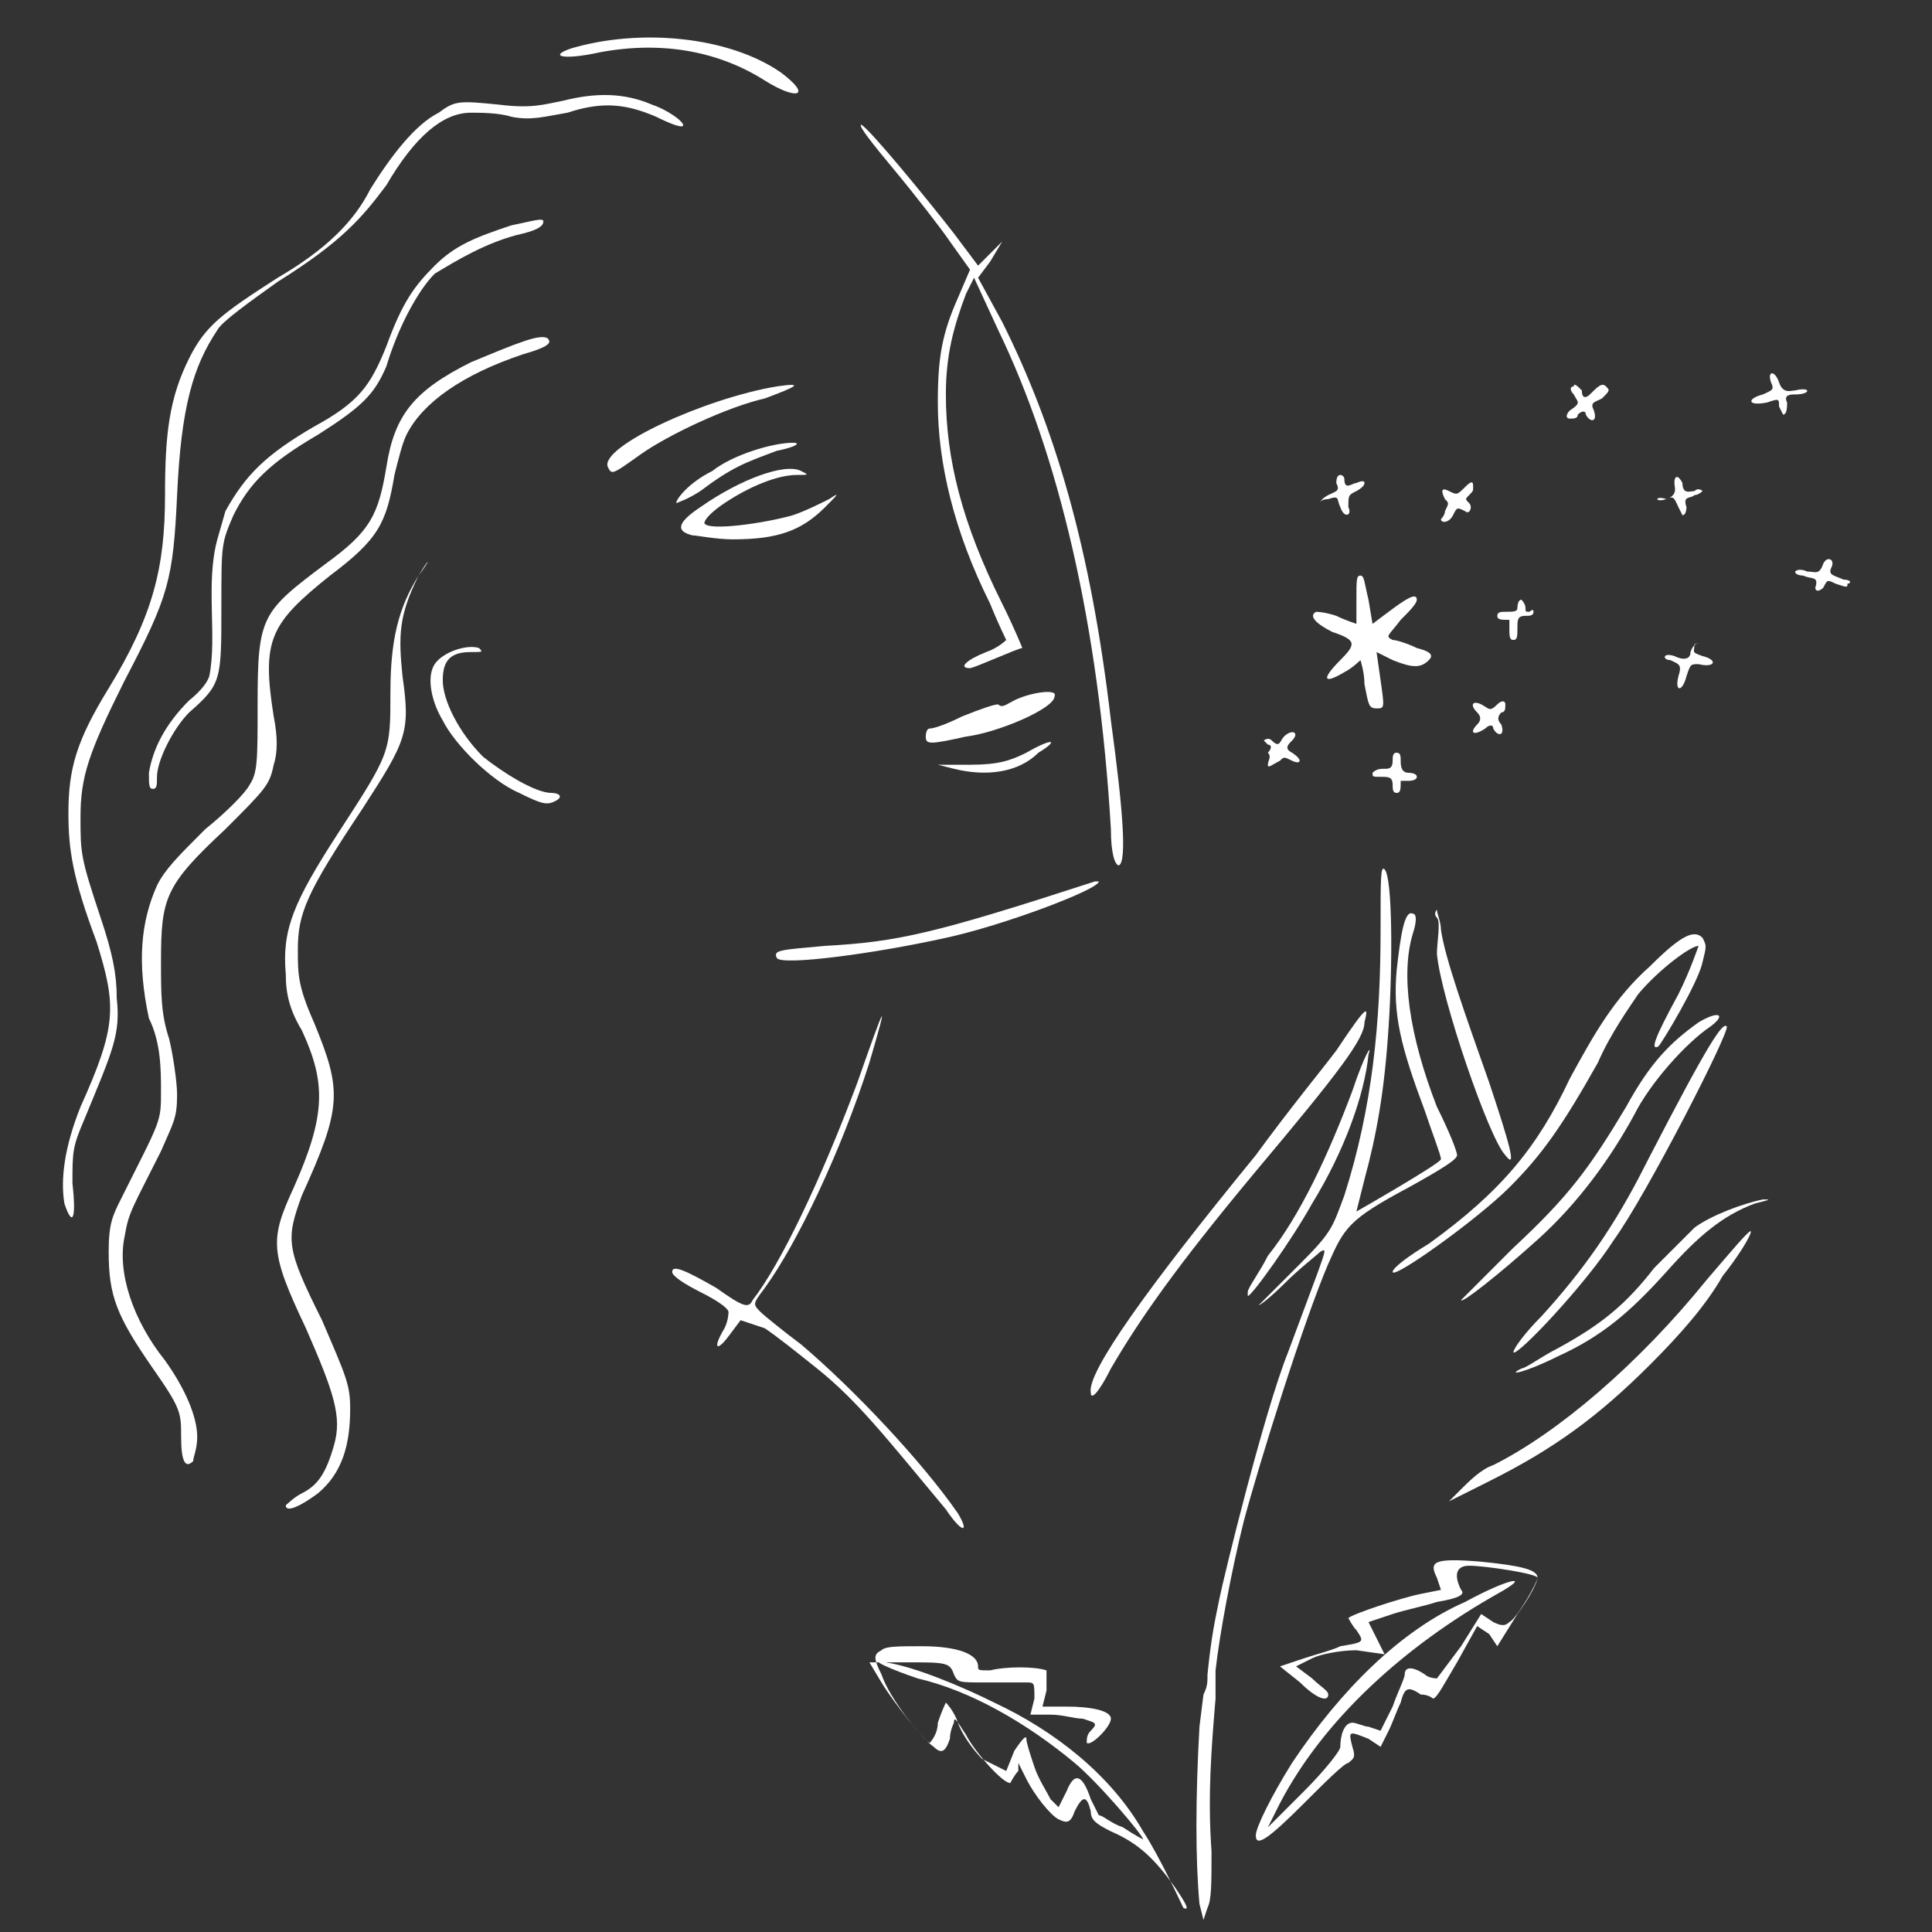 <?xml version="1.0" encoding="utf-8"?>
<!-- Generator: Adobe Illustrator 23.0.1, SVG Export Plug-In . SVG Version: 6.00 Build 0)  -->
<svg version="1.1" id="Calque_1" xmlns="http://www.w3.org/2000/svg" xmlns:xlink="http://www.w3.org/1999/xlink" x="0px" y="0px"
	 width="48px" height="48px" viewBox="0 0 48 48" style="enable-background:new 0 0 48 48;" xml:space="preserve">
<rect x="0" y="0" width="48" height="48" fill="#333333" stroke="none"/>
<style type="text/css">
	.st0{fill:#FFFFFF;}
</style>
<g>
	<path class="st0" d="M33.6,27.1c-0.6,1.6-1.3,3.1-2.1,4.1C31.3,31.6,31,32,31,32.1s0,0.1,0,0.1c0.1,0,1.1-1.4,1.6-2.3
		c0.8-1.3,1.3-2.7,1.4-3.7C34.1,25.9,33.9,26.2,33.6,27.1z"/>
	<path class="st0" d="M19.3,23.8c0.1,0.2,2.4-0.1,4.2-0.5c1.4-0.3,3.8-1.2,3.8-1.4c0,0-0.1,0-0.1,0c-4,1.3-4.9,1.5-6.7,1.6
		C19.4,23.6,19.2,23.6,19.3,23.8z"/>
	<path class="st0" d="M33.1,15.7c0.6,0.2,0.6,0.3,0.2,0.7c-0.5,0.5-0.4,0.6,0.1,0.3c0.2-0.1,0.4-0.3,0.4-0.3c0,0,0.1,0.3,0.1,0.6
		c0.1,0.5,0.1,0.6,0.3,0.6c0.2,0,0.2,0,0.1-0.7l-0.1-0.7l0.4,0.2c0.5,0.2,0.7,0.2,0.9,0c0.1-0.1,0.1-0.2-0.3-0.3
		c-0.2-0.1-0.5-0.2-0.6-0.2c-0.2-0.1-0.1-0.1,0.2-0.5c0.2-0.2,0.4-0.4,0.4-0.5c0-0.2-0.3,0-0.7,0.3l-0.4,0.3L34,14.9
		c-0.1-0.4-0.1-0.6-0.2-0.6c-0.1,0-0.1,0.1-0.1,0.6c0,0.3,0,0.6,0,0.6c0,0-0.3-0.1-0.5-0.2c-0.3-0.1-0.5-0.1-0.5-0.1
		C32.5,15.3,32.7,15.5,33.1,15.7z"/>
	<path class="st0" d="M31.5,19c0,0.1,0.1,0,0.3-0.1c0.1-0.1,0.1-0.1,0.3,0c0.2,0.1,0.3,0,0-0.2c-0.2-0.1-0.1-0.2,0-0.3
		c0.2-0.2,0-0.3-0.2-0.1c-0.1,0.1-0.1,0.3-0.3,0.1c-0.1-0.1-0.2,0-0.2,0s0.1,0.1,0.1,0.1c0.1,0,0.1,0.1,0,0.2
		C31.6,18.8,31.5,18.9,31.5,19z"/>
	<path class="st0" d="M26.2,17.3c0.1-0.2-0.6-0.1-1,0.1c-0.2,0.1-0.3,0.2-0.4,0.1c-0.1,0-0.4,0.1-0.9,0.3c-0.4,0.2-0.7,0.3-0.8,0.3
		S23,18.3,23,18.3c0,0.2,0.1,0.2,1,0C24.8,18.2,26.2,17.6,26.2,17.3z"/>
	<path class="st0" d="M25.5,18.7c-0.4,0.2-0.7,0.3-1.4,0.3l-0.8,0l0.4,0.1c0.8,0.2,1.6,0.1,2.1-0.4C26.3,18.4,26.2,18.3,25.5,18.7z"
		/>
	<path class="st0" d="M23.6,6l0.5,0.7l-0.3,0.7c-0.4,0.9-0.5,1.5-0.5,2.6c0,1.5,0.4,3.2,1.3,5c0.2,0.5,0.4,0.9,0.4,0.9
		c0,0-0.2,0.2-0.5,0.3c-0.5,0.2-0.7,0.4-0.4,0.4c0.1,0,1.2-0.5,1.3-0.5c0,0-0.2-0.5-0.5-1.1c-1-2-1.4-3.6-1.4-5.2
		c0-1,0.2-1.7,0.5-2.5l0.2-0.4l0.6,1.3c1.5,3.1,2.5,7.3,2.8,12.4c0,0.6,0.1,0.9,0.2,0.9c0.2-0.1,0.1-1.4-0.2-3.6
		c-0.5-4.3-1.4-7.3-2.7-9.9l-0.6-1.1l0.3-0.4L24.9,6l-0.3,0.3l-0.3,0.3l-0.6-0.8c-0.7-0.9-2.1-2.6-2.3-2.7c-0.1,0,0.3,0.5,0.8,1.1
		C22.7,4.8,23.4,5.7,23.6,6z"/>
	<path class="st0" d="M33,12.4c0.3-0.1,0.2,0,0.3,0.2c0.1,0.3,0.3,0.2,0.2,0c0-0.3,0-0.3,0.2-0.4c0,0,0.2-0.1,0.2-0.2
		c0-0.1-0.2,0-0.2,0c-0.1,0-0.3,0.2-0.3-0.1c0-0.1-0.2-0.2-0.2,0.1c0.1,0.2,0,0.2-0.2,0.3c0,0-0.2,0.1-0.2,0.2
		C32.8,12.4,33,12.4,33,12.4z"/>
	<path class="st0" d="M35,19.4c0,0,0.2,0,0.2-0.1c0-0.1-0.2-0.1-0.2-0.1c-0.2,0-0.2-0.2-0.2-0.3s0-0.2-0.1-0.2s-0.1,0.1-0.1,0.2
		c0,0.2-0.1,0.2-0.2,0.2c-0.1,0-0.2,0-0.3,0.1c0,0.1,0,0.1,0.2,0.1c0.2,0,0.3,0,0.3,0.2c0,0.1,0,0.2,0.1,0.2s0.1-0.1,0.1-0.3
		C34.8,19.4,34.7,19.4,35,19.4z"/>
	<path class="st0" d="M40.4,27.5c-0.9,1.5-1.4,2.2-2.8,3.5c-0.7,0.7-1.3,1.3-1.3,1.3c0,0.1,0.9-0.6,1.9-1.5c1-0.9,1.8-2,2.4-3.1
		c0.4-0.8,1.3-1.8,1.9-2.2c0.4-0.3,0.2-0.4-0.3-0.1C41.5,25.9,41,26.4,40.4,27.5z"/>
	<path class="st0" d="M41.4,12.4c0.2-0.1,0.2,0,0.3,0.2c0,0,0.1,0.2,0.1,0.2c0.1,0,0.1-0.2,0.1-0.2c-0.1-0.3,0.1-0.2,0.2-0.3
		c0.1,0,0.2-0.1,0.2-0.1c0,0-0.1-0.1-0.2,0c-0.1,0-0.3,0.1-0.3-0.2c-0.1-0.2-0.2-0.2-0.2,0c0,0.1,0.1,0.3-0.2,0.4
		C41.1,12.3,41.1,12.5,41.4,12.4z"/>
	<path class="st0" d="M42,16.2c0,0.2-0.2,0.2-0.4,0.1c-0.3-0.1-0.3,0.1-0.1,0.1c0.2,0.1,0.3,0.1,0.2,0.4c-0.1,0.4,0.1,0.4,0.2,0
		c0.1-0.3,0.1-0.3,0.3-0.3c0.4,0.1,0.5-0.1,0.1-0.2c-0.3-0.1-0.2-0.1-0.2-0.3C42.3,16,42.1,15.9,42,16.2z"/>
	<path class="st0" d="M38.3,32.7c-0.4,0.4-0.7,0.8-0.7,0.9c0.1,0.1,1.8-1.7,2.5-2.8c0.8-1.1,2.9-5.2,2.8-5.3c-0.1-0.1-0.4,0.3-2,3.4
		C40.1,30.5,39.3,31.6,38.3,32.7z"/>
	<path class="st0" d="M39,10.4c0.1,0,0.2,0,0.2-0.1c0.1-0.1,0.2-0.1,0.2,0c0.1,0.2,0.3,0.2,0.2-0.1c-0.1-0.2,0-0.2,0.2-0.3
		c0.2-0.2,0.2-0.2,0.1-0.3c-0.1-0.1-0.2,0-0.4,0.2c-0.1,0.1-0.2,0.1-0.2-0.1c-0.1-0.1-0.2-0.2-0.2-0.1c-0.1,0-0.1,0.1,0,0.2
		c0.1,0.2,0.2,0.2-0.1,0.4C38.9,10.3,38.9,10.4,39,10.4z"/>
	<path class="st0" d="M35.7,23.7c0.1,1.1,1.3,4.6,1.7,5c0.3,0.4,0.1-0.3-0.4-1.8c-0.6-1.7-1.1-3.1-1.2-3.8c0-0.2-0.1-0.4-0.1-0.5
		c0,0-0.1,0.1,0,0.2S35.7,23.4,35.7,23.7z"/>
	<path class="st0" d="M35.8,12.9c0,0.1,0.2,0.1,0.3-0.1c0.1-0.2,0.1-0.2,0.3-0.1c0.1,0.1,0.2-0.1,0.1-0.2c-0.1-0.1-0.1-0.1,0-0.2
		c0.1-0.1,0.1-0.1,0.1-0.2c0-0.1,0-0.2-0.2,0c-0.2,0.2-0.2,0.2-0.4,0.1c-0.2-0.1-0.2,0-0.1,0.2c0.1,0.1,0.1,0.1,0,0.3
		C35.9,12.8,35.8,12.9,35.8,12.9z"/>
	<path class="st0" d="M36.7,18c-0.2,0.2-0.1,0.3,0.2,0.1c0.1-0.1,0.2-0.1,0.2,0c0.1,0.2,0.3,0.2,0.2-0.1c-0.1-0.1-0.1-0.2,0-0.3
		c0.1,0,0.1-0.1,0.1-0.2c0-0.1-0.1-0.1-0.2,0c-0.2,0.2-0.2,0.1-0.4,0c-0.2-0.1-0.3,0-0.1,0.2C36.8,17.8,36.8,17.9,36.7,18z"/>
	<path class="st0" d="M37.5,15.6c0,0.2,0,0.3,0.1,0.3s0.1-0.1,0.1-0.3c0-0.2,0-0.3,0.2-0.3c0.1,0,0.2,0,0.2-0.1S38,15.2,38,15.2
		c-0.1,0-0.1,0-0.1-0.1c0-0.1-0.1-0.2-0.1-0.2c-0.1,0-0.1,0.2-0.1,0.2c0,0.1-0.1,0.1-0.3,0.1c-0.1,0-0.2,0-0.2,0.1
		c0,0.1,0.1,0.1,0.3,0.1C37.5,15.4,37.5,15.4,37.5,15.6z"/>
	<path class="st0" d="M42.4,31.8c-1.7,2.1-3.7,3.8-5.3,4.6c-0.3,0.1-0.6,0.4-0.8,0.6l-0.3,0.3l1-0.5c1.6-0.8,2.7-1.6,4-2.9
		c0.8-0.8,1.4-1.5,1.8-2.2c0.4-0.5,0.7-1,0.7-1.1S43,31.1,42.4,31.8z"/>
	<path class="st0" d="M36.2,28.7c0-0.1-0.2-0.6-0.5-1.2c-0.7-1.8-0.9-3.3-0.6-4.3c0.1-0.3,0.1-0.5,0-0.5c-0.2-0.1-0.3,0.5-0.4,1.4
		c-0.1,1.1,0.1,1.9,0.7,3.5c0.2,0.6,0.4,1.1,0.4,1.2c0,0.1-2.1,1.3-2.1,1.3c0,0,0.1-0.4,0.2-0.8c0.3-1.1,0.5-2.2,0.6-3.8
		c0.1-1.5,0.1-3.7-0.1-3.9c-0.1-0.1-0.1,0.2-0.1,1.5c0,2.3-0.2,4.4-0.9,6.6c-0.3,0.8-0.3,0.9-1.1,1.7c-0.5,0.5-0.9,0.9-1,1
		s0.2-0.1,0.6-0.5c0.4-0.4,0.8-0.7,0.9-0.8c0.2-0.1,0.2-0.2-0.8,2.5c-0.6,1.5-1.6,5.6-1.7,6.1s-0.2,0.9-0.3,1.9c0,0.2,0,0.3-0.1,0.5
		l-0.1,0.8l0,0c-0.1,1.8-0.1,3.3,0,4.4l0.1,0.4l0.1-0.3c0.1-0.2,0.1-0.6,0.1-1.4c-0.1-1.4,0-2.6,0.1-3.8c0,0,0,0,0-0.1
		c0,0,0-0.1,0-0.2c0-0.1,0-0.2,0-0.4c0.1-0.9,0.4-2.5,0.7-3.7c0.4-1.5,1.5-5,2.1-6.4c0.4-0.9,0.5-1.1,2-1.9
		C35.9,29,36.2,28.8,36.2,28.7z"/>
	<path class="st0" d="M17.4,12.6c-0.6,0.4-0.6,0.6-0.2,0.7c0.1,0,0.6,0.1,1,0.1c1.1,0,1.7-0.2,2.3-0.8c0.3-0.3,0.4-0.4,0.1-0.2
		c-0.2,0.1-0.6,0.3-0.9,0.4c-0.7,0.2-2.1,0.4-2.2,0.2c0-0.1,0.2-0.3,0.5-0.5c0.6-0.4,1.3-0.7,1.8-0.7c0.3,0,0.3,0,0.1-0.1
		C19.5,11.5,18.4,11.9,17.4,12.6z"/>
	<path class="st0" d="M33.9,25.4c0.1-0.4,0.1-0.5-0.7,0.7c-0.3,0.4-1.2,1.5-2,2.6c-2.7,3.3-4.2,5.4-4.1,5.9c0,0.2,0.2,0,0.5-0.6
		c0.7-1.2,1.6-2.5,3.6-4.9C33.3,26.6,33.9,25.8,33.9,25.4z"/>
	<path class="st0" d="M39.7,26.4c0.3-0.7,0.8-1.4,1-1.7c0.5-0.6,1.3-1.2,1.5-1.2c0,0-0.2,0.6-0.5,1.2c-0.6,1.1-0.7,1.4-0.5,1.3
		c0.1-0.1,1-1.6,1.1-2.1c0.1-0.4,0.1-0.4,0-0.6c-0.2-0.2-0.5-0.1-1.3,0.7c-0.9,0.8-1.4,1.7-2,2.8c-0.8,1.7-1.7,2.8-3.5,4.1
		c-0.5,0.3-0.9,0.6-0.9,0.7c0,0.2,2.1-1.3,2.9-2.1C38.3,28.7,38.8,28,39.7,26.4z"/>
	<path class="st0" d="M45.8,14.4c-0.2-0.1-0.4-0.1-0.3-0.3c0.1-0.2-0.1-0.3-0.2-0.1c-0.1,0.3-0.2,0.2-0.4,0.2c0,0-0.2-0.1-0.3,0
		c0,0.1,0.2,0.1,0.2,0.1c0.2,0.1,0.4,0,0.3,0.3c0,0.1,0.1,0.1,0.2,0c0.1-0.2,0.1-0.2,0.3-0.1c0.3,0.1,0.3,0.1,0.3,0
		C46,14.5,46,14.4,45.8,14.4z"/>
	<path class="st0" d="M43.8,29.8c-0.5,0.1-1.3,0.4-1.7,0.7c-0.2,0.2-0.6,0.6-1,1c-0.7,0.9-1.3,1.4-2.4,2c-0.4,0.2-0.8,0.5-0.9,0.5
		c-0.4,0.2,0.1,0.1,0.9-0.3c1.1-0.5,1.8-1.1,2.7-2.1c0.8-0.9,1.4-1.4,2.2-1.7C44,29.8,44,29.8,43.8,29.8z"/>
	<path class="st0" d="M44.6,9.7c-0.1,0-0.3,0.1-0.4-0.2c-0.1-0.3-0.3-0.3-0.2,0c0.1,0.2,0,0.2-0.2,0.3c-0.4,0.1-0.4,0.3,0.1,0.2
		c0.3-0.1,0.3-0.1,0.3,0.1c0.1,0.2,0.1,0.2,0.1,0.2c0.1,0,0.1-0.2,0.1-0.3c-0.1-0.2,0.1-0.2,0.2-0.2C45,9.8,45,9.6,44.6,9.7z"/>
	<path class="st0" d="M19.9,33.4c-0.4-0.3-0.9-0.7-1-0.8c-0.2-0.2-0.2-0.2,0.1-0.6c0.8-1.1,1.9-3.4,2.6-5.6c0.5-1.7,0.4-1.5-0.3,0.5
		c-0.9,2.4-1.9,4.5-2.6,5.4c-0.1,0.2-0.2,0.2-0.9-0.3c-0.7-0.4-1.1-0.6-1.1-0.4c0,0.1,0.3,0.3,0.7,0.5c0.4,0.2,0.7,0.4,0.7,0.5
		c0,0,0,0.2-0.1,0.4c-0.3,0.5-0.2,0.6,0.1,0.2l0.3-0.4L19,33c0.3,0.2,0.8,0.6,1.3,1c1,0.8,1.7,1.7,3.2,3.5c0.4,0.6,0.6,0.6,0.3,0.1
		C22.9,36.3,21.2,34.5,19.9,33.4z"/>
	<path class="st0" d="M14.9,1.3C16.5,1,17.9,1.3,19,2c0.8,0.5,1.2,0.4,0.4-0.2c-1.3-0.9-3.5-1.1-5.2-0.6C13.6,1.4,14,1.5,14.9,1.3z"
		/>
	<path class="st0" d="M8.2,14.3c1.2-0.9,1.4-1.3,1.6-2.5c0.1-0.4,0.2-0.8,0.3-1c0.4-0.8,1.4-1.5,2.9-2c0.7-0.2,0.7-0.3,0.6-0.4
		c-0.2-0.1-0.7,0.1-1.9,0.6c-1.4,0.7-1.9,1.3-2.1,2.6c-0.2,1.2-0.4,1.6-1.5,2.4c-1.6,1.2-1.7,1.3-1.7,3.5c0,1.4,0,1.7-0.2,2
		c-0.1,0.2-0.6,0.7-1.1,1.1c-0.7,0.7-1,1-1.2,1.4c-0.4,0.9-0.5,1.9-0.2,3.3C4,25.9,4,26.6,4,27.1c0,0.8,0,0.7-1,2.7
		c-0.2,0.4-0.3,0.6-0.3,1.3c0,1.1,0.2,1.6,1.1,2.9c0.7,1,0.7,1.1,0.7,1.7c0,0.6,0.1,0.8,0.3,0.6c0-0.1,0.1-0.3,0.1-0.6
		c0-0.5-0.3-1.2-0.8-1.9c-0.8-1-1.2-2.2-1-3.1c0.1-0.6,0.2-0.7,0.9-2.1c0.3-0.7,0.4-0.8,0.4-1.4c0-0.3-0.1-1-0.2-1.4
		C4,25.2,4,24.7,4,23.9c0-1.6,0.1-1.9,1.6-3.3c1-1,1.1-1.1,1.2-1.6c0.1-0.3,0.1-0.7,0-1.2C6.5,15.9,6.7,15.5,8.2,14.3z"/>
	<path class="st0" d="M19.3,11.2c0.5-0.1,0.6-0.2,0.4-0.2c-0.5,0-1.5,0.3-2,0.7c-0.6,0.3-0.9,0.7-0.9,0.8c0,0,0.3-0.1,0.6-0.3
		C18.2,11.6,18.5,11.5,19.3,11.2z"/>
	<path class="st0" d="M4.7,17.4c-0.6,0.6-0.9,1.2-1,1.8c0,0.3,0,0.4,0.1,0.4c0.1,0,0.1-0.1,0.1-0.3c0-0.4,0.4-1.2,0.8-1.6
		c0.8-0.7,0.8-0.8,0.8-2.6c0-1.6,0-1.6,0.3-2.3c0.4-0.8,0.9-1.3,2.1-2c1.1-0.7,1.4-1,1.7-1.7c0.3-1,0.8-1.9,1.2-2.3
		C11.3,6.5,12.1,6,13,5.8c0.4-0.1,0.5-0.2,0.5-0.3s-0.3,0-0.8,0.1c-0.9,0.3-1.4,0.5-1.9,1c-0.5,0.5-0.8,0.9-1.2,2
		c-0.4,1-0.7,1.4-1.8,2c-1.2,0.7-1.7,1.2-2.2,2.1l-0.2,0.7c-0.3,1.1,0,2.4-0.2,3.4C5.1,17.1,4.7,17.4,4.7,17.4z"/>
	<path class="st0" d="M19.3,9.6c-1.8,0.3-4.4,1.5-4.2,2c0.1,0.2,0.1,0.2,0.8-0.3c0.7-0.5,2.2-1.2,3.1-1.4C19.8,9.6,20,9.5,19.3,9.6z
		"/>
	<path class="st0" d="M16.3,2.9c0.6,0.3,0.8,0.3,0.6,0.1c-0.1-0.1-0.4-0.3-0.7-0.4c-0.7-0.3-1.4-0.3-2.2-0.1
		c-0.5,0.1-0.8,0.2-1.6,0.1c-1-0.1-1.1-0.1-1.5,0.2c-0.6,0.3-1.2,1.1-1.7,1.9C8.8,5.5,8.1,6.2,6.9,6.9c-1.4,0.9-1.8,1.2-2.2,2
		c-0.5,1-0.6,1.9-0.6,3.4c0,1.8-0.3,3-1.4,4.8c-0.8,1.3-1,2-1,3.1c0,0.9,0.1,1.6,0.7,3.2c0.5,1.6,0.5,2.1-0.4,4.1
		c-0.4,1-0.5,1.8-0.4,2.4c0.2,0.6,0.3,0.4,0.2-0.5c0-0.8,0-0.9,0.3-1.6c0.7-1.7,0.9-2.1,0.8-3c0-0.6-0.1-1.1-0.4-2
		c-0.5-1.5-0.5-1.6-0.5-2.5c0-1,0.2-1.6,1.1-3.4c1.1-2.1,1.2-2.5,1.3-4.6c0.1-2.2,0.4-3.2,1-4.1c0.1-0.2,0.8-0.7,1.5-1.2
		c1.6-1,2.1-1.6,2.7-2.4c0.7-1.2,1.4-1.8,2.1-1.8c0.2,0,0.7,0,1,0.1c0.5,0.1,0.8,0,1.4-0.1C15,2.5,15.6,2.6,16.3,2.9z"/>
	<path class="st0" d="M12,18.8c-0.6-0.6-1-1.4-1-1.9c0-0.5,0.2-0.7,0.7-0.7c0.3,0,0.3,0,0.2-0.1c-0.3-0.1-0.9,0.1-1.1,0.4
		c-0.2,0.3-0.1,0.9,0.2,1.4c0.3,0.6,1.2,1.5,1.9,1.8c0.6,0.3,0.7,0.3,0.9,0.2c0.2-0.1,0.1-0.2-0.1-0.2C13.3,19.7,12.5,19.2,12,18.8z
		"/>
	<path class="st0" d="M10.4,14.3c-0.5,0.8-0.7,1.6-0.7,2.9c0,1.5,0,1.5-1.3,3.5c-1.1,1.7-1.4,2.4-1.3,3.5c0,0.5,0.1,0.9,0.4,1.4
		c0.6,1.3,0.6,2.1-0.2,3.9c-0.6,1.3-0.6,1.6,0.3,3.5c0.7,1.6,0.9,2.2,0.7,2.9c-0.2,0.7-0.4,1-0.8,1.2c-0.2,0.1-0.4,0.3-0.4,0.3
		c0,0.2,0.4,0,0.8-0.3c0.6-0.5,0.8-1.2,0.8-2.1c0-0.6-0.1-0.8-0.7-2.2c-0.9-1.8-0.9-2-0.5-3.1c1-2.2,1-2.6,0.3-4.3
		c-0.4-0.9-0.4-1.2-0.4-1.8c0-0.9,0.2-1.4,1.6-3.5c1.1-1.7,1.2-1.9,1-3.3c-0.1-1-0.1-1.5,0.4-2.5C10.7,13.9,10.7,13.8,10.4,14.3z"/>
</g>
<path class="st0" d="M29.2,46.9c-0.5-0.7-0.9-1.1-1.6-1.4c-0.4-0.2-0.5-0.3-0.5-0.5c-0.1-0.4-0.2-0.4-0.4,0
	c-0.1,0.3-0.2,0.3-0.4,0.2c-0.2-0.1-0.6-0.6-0.8-1l-0.2-0.4L25.3,44c-0.1,0.1-0.2,0.3-0.2,0.3c-0.2,0-0.9-0.8-1.1-1.2
	c-0.2-0.3-0.3-0.5-0.3-0.3c0,0-0.1,0.2-0.1,0.4c-0.1,0.3-0.2,0.4-0.4,0.2c-0.3-0.2-1.1-1.2-1.3-1.8c-0.2-0.4-0.2-0.5,0-0.6
	c0.1-0.1,0.4-0.1,1-0.1c0.9,0,1.4,0.2,1.4,0.5c0,0.1,0,0.1,0.3,0.1c0.4-0.1,1.1-0.1,1.4,0C26,41.6,26,41.7,26,42l-0.1,0.4l0.6,0
	c0.6,0,1.1,0.1,1.1,0.3c0,0.2-0.5,0.7-0.6,0.6c0-0.1,0-0.2,0.1-0.3c0.2-0.2,0.1-0.2-0.2-0.3c-0.2,0-0.5-0.1-0.8-0.1h-0.5l0.1-0.4
	c0-0.4,0-0.4-0.2-0.4c-0.1,0-0.6,0-1,0c-0.7,0-0.7,0-0.8-0.2c-0.1-0.3-0.2-0.3-1.2-0.3l-0.9,0l0.3,0.5c0.3,0.5,1.1,1.5,1.2,1.5
	c0,0,0.2-0.2,0.2-0.5c0.1-0.3,0.2-0.5,0.2-0.5c0,0,0.2,0.2,0.3,0.5c0.1,0.3,0.4,0.7,0.6,0.9L25,44l0.2-0.5c0.2-0.3,0.3-0.4,0.3-0.3
	c0,0.1,0.1,0.4,0.2,0.7c0.1,0.3,0.3,0.6,0.4,0.8l0.2,0.2l0.2-0.4c0.2-0.5,0.4-0.4,0.6,0.2c0.1,0.2,0.2,0.4,0.2,0.4
	c0.1,0,0.3,0.2,0.6,0.3c0.3,0.2,0.5,0.3,0.5,0.3c0-0.1-1.1-1.4-1.7-1.9c-1.2-1-2.6-1.8-3.9-2.1c-0.6-0.2-1.3-0.5-0.8-0.4
	c0.7,0.1,1.9,0.6,2.7,1c1.5,0.7,2.9,1.8,3.7,3.2c0.4,0.6,1,1.9,1,1.9C29.6,47.5,29.4,47.2,29.2,46.9z"/>
<path class="st0" d="M31.2,45.6c0-0.2,0.4-1,0.9-1.8c1.2-1.8,2.7-3.3,4.3-4c1.1-0.6,1.7-0.7,0.8-0.2c-2.3,1.3-4.3,3.1-5.4,5.2
	l-0.3,0.6l0.9-0.9c0.5-0.5,0.9-1,0.9-1.1c0-0.3,0.1-0.6,0.3-0.6c0.1,0,0.3,0.1,0.4,0.1l0.3,0.1l0.3-0.6c0.1-0.3,0.3-0.7,0.3-0.8
	c0-0.2,0.2-0.2,0.5,0c0.1,0.1,0.3,0.1,0.3,0.1c0,0,0.3-0.4,0.6-0.8l0.5-0.8l0.3,0.2c0.2,0.1,0.3,0.1,0.4,0c0.2-0.1,0.7-1,0.7-1.1
	c0-0.1-1.3-0.3-1.7-0.3c-0.3,0-0.4,0.2-0.2,0.6c0.1,0.1,0,0.2-0.6,0.3c-0.3,0.1-0.8,0.2-1.1,0.3L34,40.3l0.2,0.4l0.2,0.4L33.7,41
	c-0.4,0-0.9,0.1-1.1,0.2l-0.4,0.2l0.4,0.3c0.2,0.2,0.4,0.3,0.4,0.4c0,0.2-0.3,0.1-0.7-0.3l-0.5-0.4l0.6-0.2c0.3-0.1,0.7-0.2,0.9-0.3
	c0.6-0.1,0.6-0.1,0.4-0.4c-0.1-0.1-0.2-0.3-0.2-0.3c0.1-0.1,1.3-0.5,1.8-0.6l0.5-0.1l-0.1-0.3c-0.2-0.4-0.1-0.5,1.1-0.4
	c1,0.1,1.4,0.2,1.4,0.4c0,0.1-0.2,0.5-0.5,0.9l-0.5,0.8L37,40.6l-0.3-0.2l-0.5,0.9c-0.3,0.5-0.5,0.9-0.6,0.9c0,0-0.1-0.1-0.3-0.1
	c-0.3-0.2-0.4-0.2-0.5,0.2c-0.1,0.2-0.2,0.5-0.3,0.7l-0.2,0.4L34,43.2c-0.5-0.2-0.5-0.2-0.4,0.2c0.1,0.3,0,0.3-0.1,0.4
	c-0.1,0-0.6,0.5-1.1,1C31.5,45.7,31.2,45.9,31.2,45.6z"/>
</svg>
